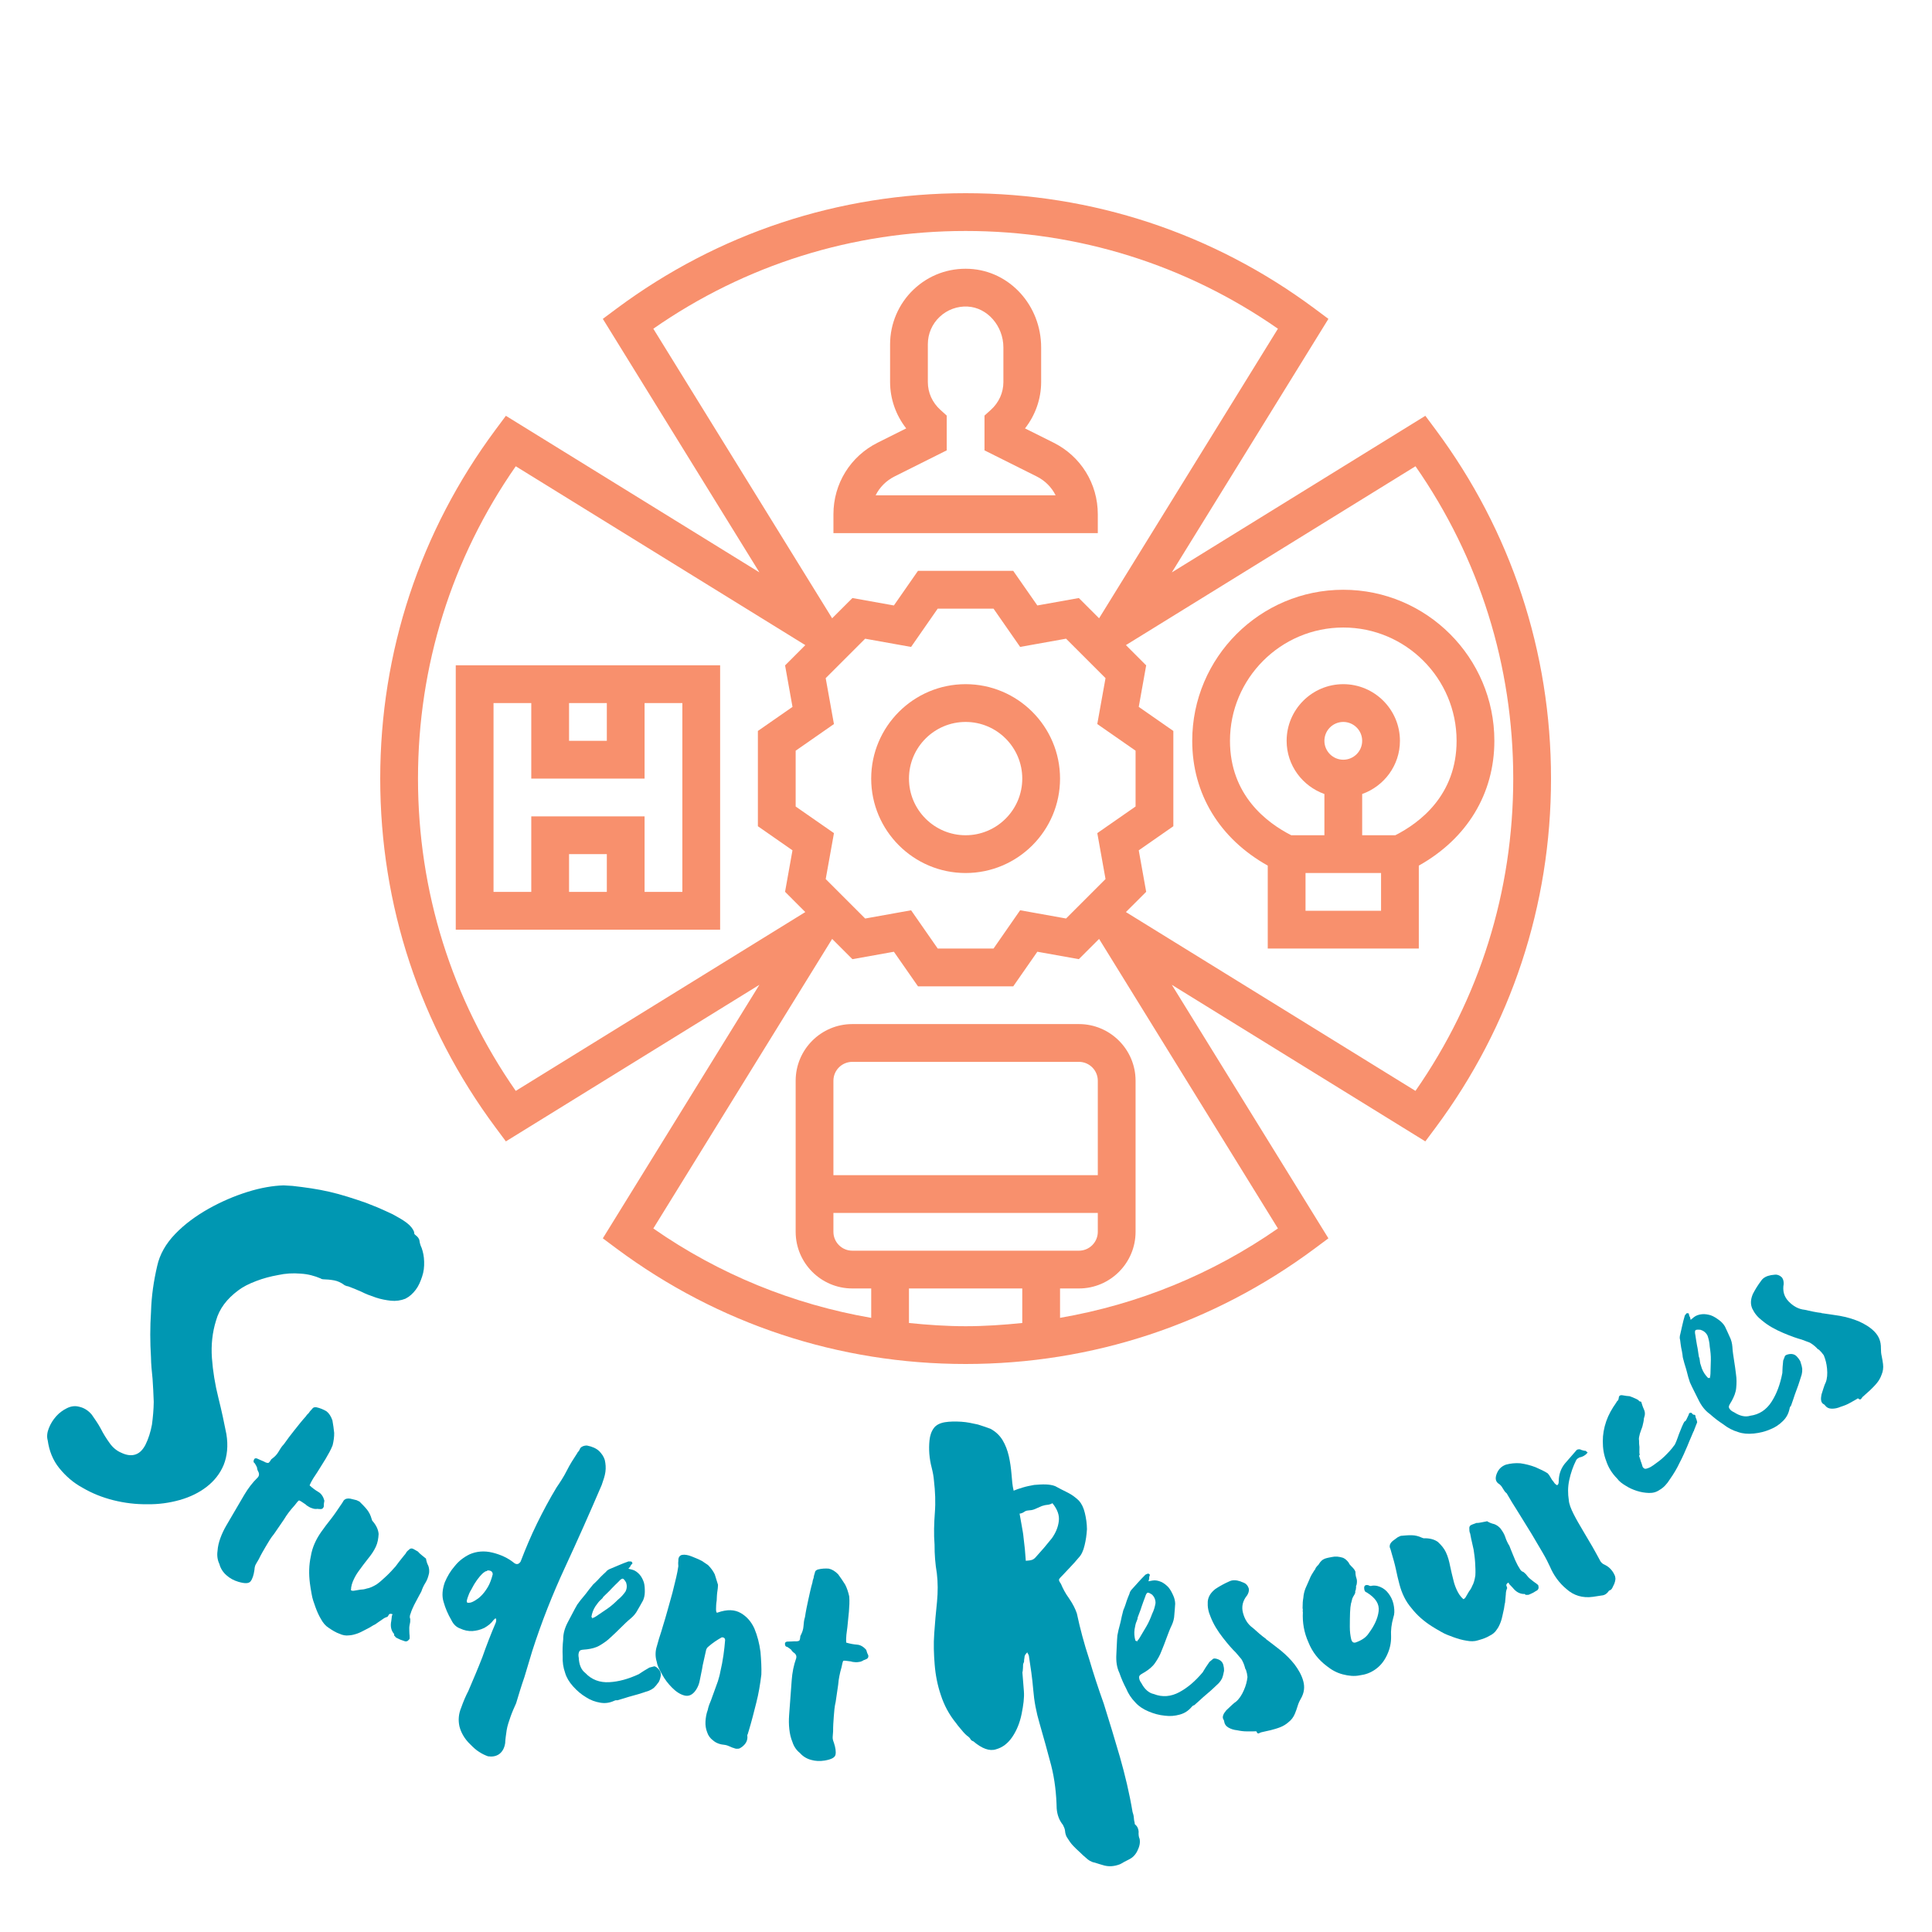 <svg xmlns="http://www.w3.org/2000/svg" xmlns:xlink="http://www.w3.org/1999/xlink" width="250" zoomAndPan="magnify" viewBox="0 0 375 375" height="250" preserveAspectRatio="xMidYMid meet" version="1.0"><defs><g/><clipPath id="fc5db91fbc"><path d="M 73.801 37.5 L 301.051 37.5 L 301.051 264.75 L 73.801 264.75 Z M 73.801 37.5 " clip-rule="nonzero"/></clipPath></defs><rect x="-37.5" width="450" fill="#ffffff" y="-37.5" height="450" fill-opacity="1"/><rect x="-37.5" width="450" fill="#ffffff" y="-37.5" height="450" fill-opacity="1"/><rect x="-37.5" width="450" fill="#ffffff" y="-37.5" height="450" fill-opacity="1"/><path fill="#f8906d" d="M 213.082 103.477 L 213.082 99.812 C 213.082 93.891 209.797 88.57 204.5 85.922 L 198.953 83.152 C 200.965 80.586 202.086 77.418 202.086 74.152 L 202.086 67.445 C 202.086 59.293 195.992 52.59 188.211 52.184 C 184.113 51.977 180.281 53.395 177.336 56.188 C 174.426 58.941 172.766 62.82 172.766 66.824 L 172.766 74.152 C 172.766 77.418 173.887 80.586 175.895 83.152 L 170.352 85.922 C 165.055 88.57 161.77 93.891 161.77 99.809 L 161.77 103.477 Z M 173.629 92.48 L 183.758 87.414 L 183.758 80.664 L 182.547 79.57 C 180.965 78.145 180.094 76.223 180.094 74.152 L 180.094 66.824 C 180.094 64.793 180.906 62.902 182.383 61.504 C 183.852 60.109 185.848 59.391 187.82 59.504 C 191.645 59.703 194.758 63.266 194.758 67.445 L 194.758 74.152 C 194.758 76.219 193.887 78.145 192.305 79.57 L 191.09 80.664 L 191.09 87.414 L 201.223 92.48 C 202.852 93.293 204.121 94.586 204.898 96.145 L 169.957 96.145 C 170.73 94.586 172.004 93.293 173.629 92.48 " fill-opacity="1" fill-rule="nonzero"/><g clip-path="url(#fc5db91fbc)"><path fill="#f8906d" d="M 278.668 83.406 L 276.66 80.707 L 227.453 111.102 L 257.844 61.895 L 255.145 59.883 C 235.445 45.242 212.027 37.5 187.426 37.5 C 162.824 37.5 139.406 45.242 119.703 59.883 L 117.008 61.891 L 147.402 111.098 L 98.191 80.707 L 96.184 83.406 C 81.543 103.105 73.801 126.523 73.801 151.125 C 73.801 175.727 81.543 199.145 96.184 218.844 L 98.191 221.543 L 147.398 191.148 L 117.008 240.359 L 119.703 242.367 C 139.406 257.008 162.824 264.75 187.426 264.75 C 212.027 264.75 235.445 257.008 255.145 242.367 L 257.844 240.359 L 227.449 191.152 L 276.656 221.543 L 278.668 218.844 C 293.309 199.145 301.051 175.727 301.051 151.125 C 301.051 126.523 293.309 103.105 278.668 83.406 Z M 126.809 63.805 C 144.652 51.379 165.535 44.832 187.426 44.832 C 209.312 44.832 230.199 51.379 248.043 63.805 L 213.332 120.008 L 209.398 116.078 L 201.348 117.52 L 196.668 110.805 L 178.176 110.805 L 173.504 117.52 L 165.453 116.078 L 161.52 120.008 Z M 214.582 170.621 L 206.922 178.281 L 198.008 176.68 L 192.844 184.113 L 182.012 184.113 L 176.844 176.684 L 167.93 178.285 L 160.27 170.625 L 161.871 161.711 L 154.438 156.543 L 154.438 145.711 L 161.867 140.539 L 160.266 131.629 L 167.926 123.973 L 176.84 125.57 L 182.008 118.137 L 192.84 118.137 L 198.008 125.566 L 206.922 123.969 L 214.582 131.625 L 212.98 140.535 L 220.414 145.707 L 220.414 156.539 L 212.984 161.707 Z M 100.109 211.742 C 87.68 193.898 81.133 173.016 81.133 151.125 C 81.133 129.234 87.68 108.352 100.109 90.504 L 156.312 125.219 L 152.383 129.156 L 153.824 137.207 L 147.105 141.879 L 147.105 160.371 L 153.82 165.047 L 152.379 173.098 L 156.309 177.031 Z M 176.43 256.793 L 176.43 250.09 L 198.422 250.09 L 198.422 256.793 C 194.785 257.164 191.129 257.418 187.426 257.418 C 183.723 257.418 180.066 257.164 176.43 256.793 Z M 213.082 228.098 L 161.766 228.098 L 161.766 209.77 C 161.766 207.746 163.41 206.105 165.434 206.105 L 209.418 206.105 C 211.441 206.105 213.082 207.746 213.082 209.77 Z M 161.766 235.426 L 213.082 235.426 L 213.082 239.094 C 213.082 241.117 211.441 242.758 209.418 242.758 L 165.434 242.758 C 163.41 242.758 161.766 241.117 161.766 239.094 Z M 248.043 238.441 C 235.262 247.344 220.902 253.172 205.754 255.793 L 205.754 250.09 L 209.418 250.09 C 215.48 250.09 220.414 245.156 220.414 239.094 L 220.414 209.77 C 220.414 203.707 215.48 198.773 209.418 198.773 L 165.434 198.773 C 159.371 198.773 154.438 203.707 154.438 209.77 L 154.438 239.094 C 154.438 245.156 159.371 250.09 165.434 250.09 L 169.102 250.09 L 169.102 255.797 C 153.945 253.172 139.59 247.344 126.809 238.445 L 161.52 182.242 L 165.453 186.176 L 173.504 184.734 L 178.18 191.445 L 196.672 191.445 L 201.348 184.73 L 209.398 186.172 L 213.332 182.242 Z M 274.742 211.742 L 218.539 177.031 L 222.473 173.098 L 221.031 165.047 L 227.746 160.371 L 227.746 141.879 L 221.031 137.203 L 222.473 129.152 L 218.539 125.215 L 274.746 90.5 C 287.172 108.352 293.719 129.234 293.719 151.125 C 293.719 173.016 287.172 193.898 274.742 211.742 " fill-opacity="1" fill-rule="nonzero"/></g><path fill="#f8906d" d="M 187.426 132.797 C 177.32 132.797 169.098 141.02 169.098 151.125 C 169.098 161.23 177.32 169.453 187.426 169.453 C 197.531 169.453 205.754 161.23 205.754 151.125 C 205.754 141.02 197.531 132.797 187.426 132.797 Z M 187.426 162.121 C 181.363 162.121 176.43 157.188 176.43 151.125 C 176.43 145.062 181.363 140.129 187.426 140.129 C 193.488 140.129 198.422 145.062 198.422 151.125 C 198.422 157.188 193.488 162.121 187.426 162.121 " fill-opacity="1" fill-rule="nonzero"/><path fill="#f8906d" d="M 260.73 114.473 C 244.566 114.473 231.41 127.629 231.41 143.793 C 231.41 154.066 236.715 162.781 246.07 168.016 L 246.07 184.113 L 275.391 184.113 L 275.391 168.016 C 284.746 162.777 290.055 154.066 290.055 143.793 C 290.055 127.625 276.898 114.473 260.73 114.473 Z M 253.402 176.781 L 253.402 169.453 L 268.062 169.453 L 268.062 176.781 Z M 257.066 143.793 C 257.066 141.773 258.711 140.129 260.73 140.129 C 262.754 140.129 264.398 141.773 264.398 143.793 C 264.398 145.816 262.754 147.461 260.73 147.461 C 258.711 147.461 257.066 145.816 257.066 143.793 Z M 270.828 162.121 L 264.398 162.121 L 264.398 154.117 C 268.652 152.598 271.727 148.566 271.727 143.793 C 271.727 137.73 266.793 132.797 260.73 132.797 C 254.668 132.797 249.734 137.73 249.734 143.793 C 249.734 148.566 252.812 152.598 257.066 154.117 L 257.066 162.121 L 250.633 162.121 C 245.898 159.711 238.738 154.352 238.738 143.793 C 238.738 131.668 248.605 121.801 260.73 121.801 C 272.859 121.801 282.723 131.668 282.723 143.793 C 282.723 154.352 275.566 159.711 270.828 162.121 " fill-opacity="1" fill-rule="nonzero"/><path fill="#f8906d" d="M 88.461 180.449 L 139.777 180.449 L 139.777 129.133 L 88.461 129.133 Z M 117.785 173.117 L 110.453 173.117 L 110.453 165.785 L 117.785 165.785 Z M 110.453 136.465 L 117.785 136.465 L 117.785 143.793 L 110.453 143.793 Z M 95.793 136.465 L 103.121 136.465 L 103.121 151.125 L 125.113 151.125 L 125.113 136.465 L 132.445 136.465 L 132.445 173.117 L 125.113 173.117 L 125.113 158.457 L 103.121 158.457 L 103.121 173.117 L 95.793 173.117 L 95.793 136.465 " fill-opacity="1" fill-rule="nonzero"/><g fill="#0097b2" fill-opacity="1"><g transform="translate(9.825, 271.448)"><g><path d="M 18.402 8.996 C 17.91 9.918 17.32 10.57 16.508 10.852 C 15.695 11.137 14.773 11.039 13.68 10.512 C 12.773 10.129 11.996 9.441 11.426 8.613 C 10.793 7.738 10.207 6.797 9.73 5.844 C 9.191 4.84 8.559 3.965 7.988 3.137 C 7.309 2.324 6.496 1.812 5.559 1.605 C 4.734 1.379 3.953 1.488 3.16 1.883 C 2.363 2.281 1.695 2.77 1.105 3.422 C 0.465 4.137 0.004 4.883 -0.332 5.723 C -0.668 6.562 -0.781 7.375 -0.562 8.137 C -0.281 10.141 0.43 11.973 1.668 13.504 C 2.902 15.031 4.395 16.355 6.234 17.344 C 8.031 18.398 10.016 19.199 12.191 19.746 C 14.367 20.289 16.562 20.551 18.773 20.523 C 20.934 20.562 23.051 20.266 25.07 19.699 C 27.09 19.129 28.84 18.262 30.273 17.152 C 31.711 16.043 32.875 14.629 33.594 12.883 C 34.266 11.199 34.492 9.18 34.117 6.906 C 33.707 4.809 33.207 2.438 32.562 -0.141 C 31.914 -2.719 31.492 -5.324 31.309 -7.855 C 31.125 -10.383 31.398 -12.863 32.105 -15.117 C 32.746 -17.422 34.184 -19.324 36.445 -21.004 C 37.367 -21.703 38.484 -22.258 39.883 -22.793 C 41.285 -23.332 42.652 -23.691 44.148 -23.961 C 45.578 -24.273 47.043 -24.367 48.535 -24.234 C 49.965 -24.152 51.207 -23.812 52.414 -23.301 C 52.477 -23.254 52.602 -23.16 52.891 -23.141 C 53.574 -23.125 54.32 -23.059 55.02 -22.93 C 55.719 -22.801 56.387 -22.496 57.02 -22.02 C 57.082 -21.973 57.148 -21.922 57.32 -21.891 C 57.449 -21.797 57.559 -21.812 57.734 -21.777 C 58.512 -21.492 59.355 -21.156 60.324 -20.723 C 61.18 -20.277 62.199 -19.906 63.152 -19.586 C 64.105 -19.266 65.152 -19.074 66.074 -18.977 C 66.996 -18.879 68 -19.02 68.859 -19.367 C 69.652 -19.762 70.309 -20.363 70.883 -21.125 C 71.457 -21.887 71.793 -22.73 72.113 -23.684 C 72.434 -24.637 72.531 -25.559 72.5 -26.574 C 72.473 -27.594 72.297 -28.418 72.016 -29.23 C 71.777 -29.707 71.652 -30.203 71.59 -30.648 C 71.527 -31.094 71.195 -31.441 70.75 -31.777 C 70.621 -31.875 70.543 -32.031 70.559 -32.32 C 70.371 -32.859 69.879 -33.527 69.117 -34.102 C 68.293 -34.727 67.371 -35.219 66.387 -35.762 C 65.355 -36.242 64.324 -36.723 63.418 -37.105 C 62.402 -37.477 61.672 -37.828 61.195 -37.988 C 58.746 -38.836 56.43 -39.59 54.141 -40.117 C 51.852 -40.648 49.422 -40.988 46.941 -41.266 L 45.223 -41.367 C 43.188 -41.309 40.805 -40.914 38.195 -40.094 C 35.586 -39.273 33.07 -38.184 30.648 -36.824 C 28.23 -35.461 26.016 -33.848 24.184 -31.941 C 22.348 -30.039 21.168 -27.945 20.684 -25.719 C 20.012 -22.844 19.574 -19.887 19.488 -16.867 C 19.289 -13.832 19.297 -10.938 19.48 -8.012 C 19.492 -6.707 19.633 -5.309 19.789 -3.797 C 19.879 -2.336 19.973 -0.871 20.016 0.656 C 19.996 2.133 19.863 3.629 19.668 5.074 C 19.41 6.473 18.98 7.84 18.402 8.996 Z M 18.402 8.996 "/></g></g></g><g fill="#0097b2" fill-opacity="1"><g transform="translate(42.098, 294.819)"><g><path d="M 17.996 -6.504 C 18.168 -6.957 18.449 -7.438 18.688 -7.848 C 18.93 -8.262 19.281 -8.699 19.52 -9.113 C 20.004 -9.934 20.594 -10.785 21.117 -11.68 C 21.598 -12.5 22.121 -13.395 22.465 -14.297 C 22.66 -15.105 22.789 -15.949 22.766 -16.699 C 22.676 -17.488 22.586 -18.281 22.426 -19.109 C 22.16 -19.91 21.77 -20.508 21.262 -20.898 C 20.715 -21.219 20.055 -21.512 19.316 -21.668 C 18.895 -21.73 18.637 -21.605 18.477 -21.332 C 18.246 -21.098 18.02 -20.863 17.859 -20.586 C 17.629 -20.352 17.438 -20.188 17.277 -19.914 C 16.512 -19.074 15.77 -18.125 15.07 -17.246 C 14.371 -16.363 13.633 -15.414 13 -14.496 C 12.543 -14.027 12.262 -13.547 11.941 -13 C 11.617 -12.449 11.199 -12.051 10.715 -11.691 C 10.566 -11.594 10.523 -11.523 10.523 -11.523 C 10.523 -11.523 10.484 -11.457 10.445 -11.387 C 10.242 -11.043 10.055 -10.879 9.945 -10.852 C 9.77 -10.863 9.523 -10.914 9.246 -11.074 C 8.973 -11.234 8.727 -11.285 8.59 -11.367 C 8.383 -11.488 8.137 -11.539 7.934 -11.66 C 7.656 -11.82 7.371 -11.805 7.25 -11.598 C 7.051 -11.254 7.066 -10.969 7.34 -10.809 C 7.535 -10.512 7.66 -10.254 7.785 -9.996 C 7.805 -9.711 7.891 -9.383 8.082 -9.086 C 8.238 -8.719 8.215 -8.363 7.945 -8.062 C 6.879 -7.027 6.02 -5.871 5.293 -4.637 L 3.125 -0.934 L 1.84 1.262 C 1.359 2.086 0.984 2.879 0.68 3.715 C 0.375 4.551 0.18 5.355 0.121 6.242 C -0.004 7.09 0.113 7.988 0.488 8.762 C 0.715 9.633 1.203 10.375 1.875 10.953 C 2.48 11.492 3.238 11.938 4.18 12.211 C 5.438 12.578 6.188 12.559 6.539 12.117 C 6.887 11.68 7.152 10.91 7.289 9.887 C 7.324 9.355 7.418 9.043 7.578 8.766 C 7.699 8.562 7.898 8.219 8.141 7.805 C 8.555 6.941 9.035 6.121 9.52 5.297 C 10 4.473 10.484 3.652 11.102 2.906 C 11.734 1.988 12.363 1.066 12.996 0.148 C 13.559 -0.812 14.297 -1.762 15.066 -2.602 C 15.496 -3.18 15.766 -3.48 15.914 -3.578 C 16.023 -3.609 16.434 -3.367 17.215 -2.816 C 17.383 -2.625 17.656 -2.465 17.93 -2.305 C 18.207 -2.145 18.52 -2.055 18.836 -1.961 C 19.012 -1.949 19.258 -1.898 19.477 -1.953 C 19.652 -1.941 19.898 -1.891 20.184 -1.906 C 20.473 -1.922 20.66 -2.09 20.75 -2.402 C 20.734 -2.691 20.758 -3.043 20.863 -3.535 C 20.664 -4.297 20.273 -4.895 19.727 -5.215 C 19.109 -5.578 18.531 -6.008 17.996 -6.504 Z M 17.996 -6.504 "/></g></g></g><g fill="#0097b2" fill-opacity="1"><g transform="translate(58.694, 304.607)"><g><path d="M 20.812 12.91 C 20.77 12.625 20.762 12.27 20.754 11.914 C 20.742 11.559 20.734 11.207 20.797 10.883 L 20.922 10.238 C 20.918 10.062 20.949 9.812 20.941 9.637 C 20.793 9.391 20.82 8.961 21.023 8.531 C 21.152 8.066 21.387 7.562 21.656 6.984 C 21.926 6.41 22.234 5.938 22.473 5.434 C 22.676 5.004 22.949 4.605 23.082 4.316 C 23.281 3.707 23.551 3.133 23.895 2.59 C 24.234 2.047 24.434 1.438 24.59 0.723 C 24.648 0.223 24.602 -0.238 24.449 -0.66 C 24.223 -1.117 24.07 -1.539 23.984 -2.105 L 23.914 -2.141 C 23.66 -2.348 23.406 -2.555 23.152 -2.762 C 22.898 -2.969 22.645 -3.176 22.422 -3.453 C 22.133 -3.59 21.879 -3.797 21.449 -3.996 C 21.16 -4.133 20.844 -4.02 20.637 -3.766 C 20.355 -3.543 20.184 -3.359 20.051 -3.074 C 19.844 -2.82 19.637 -2.566 19.43 -2.309 C 19.016 -1.801 18.566 -1.223 18.086 -0.57 C 17.535 0.051 16.98 0.668 16.355 1.254 C 15.73 1.84 15.105 2.422 14.441 2.902 C 13.707 3.348 13.039 3.648 12.473 3.734 C 12.047 3.887 11.586 3.934 11.23 3.945 C 10.844 4.027 10.383 4.074 9.992 4.152 C 9.711 4.195 9.566 4.129 9.422 4.062 C 9.438 3.281 9.668 2.598 9.973 1.949 C 10.273 1.301 10.652 0.688 11.098 0.105 C 11.578 -0.547 12.094 -1.27 12.715 -2.031 C 13.336 -2.793 13.852 -3.52 14.254 -4.383 C 14.625 -5.176 14.746 -5.996 14.797 -6.852 C 14.738 -7.668 14.363 -8.547 13.555 -9.449 L 13.441 -9.77 C 13.246 -10.473 12.98 -11.035 12.543 -11.594 C 12.102 -12.152 11.555 -12.672 11.078 -13.156 C 10.863 -13.258 10.648 -13.359 10.504 -13.426 L 9.32 -13.715 C 8.75 -13.809 8.363 -13.727 8.016 -13.363 C 7.879 -13.074 7.641 -12.75 7.367 -12.352 C 6.781 -11.48 6.199 -10.613 5.547 -9.777 C 4.891 -8.945 4.238 -8.109 3.688 -7.312 C 2.66 -5.863 1.918 -4.281 1.641 -2.566 C 1.258 -0.816 1.234 0.93 1.457 2.699 C 1.543 3.27 1.633 4.012 1.793 4.789 C 1.922 5.641 2.227 6.488 2.535 7.332 C 2.84 8.176 3.18 8.953 3.625 9.688 C 4 10.387 4.512 10.98 5.055 11.32 C 5.852 11.871 6.539 12.281 7.219 12.512 C 7.793 12.781 8.438 12.906 9.004 12.82 C 9.539 12.809 10.137 12.648 10.773 12.422 C 11.406 12.191 12.141 11.746 13.055 11.293 C 13.301 11.145 13.547 10.996 13.789 10.848 C 14.004 10.773 14.246 10.625 14.527 10.402 C 14.805 10.184 15.156 9.996 15.434 9.777 C 15.715 9.555 15.957 9.406 16.383 9.254 C 16.453 9.289 16.594 9.176 16.727 8.891 C 16.863 8.602 17.145 8.559 17.508 8.727 C 17.438 8.871 17.406 8.941 17.371 9.016 C 17.336 9.086 17.375 9.191 17.344 9.266 L 17.254 10.016 C 17.031 11.051 17.234 11.934 17.816 12.559 C 17.785 12.633 17.82 12.738 17.82 12.738 C 17.789 12.809 17.828 12.914 17.969 12.984 C 18.047 13.195 18.262 13.297 18.406 13.363 C 18.621 13.465 18.84 13.566 19.055 13.668 C 19.27 13.766 19.52 13.797 19.809 13.93 C 19.953 14 20.203 14.027 20.449 13.879 C 20.621 13.699 20.762 13.586 20.793 13.516 C 20.828 13.441 20.824 13.266 20.812 12.91 Z M 20.812 12.91 "/></g></g></g><g fill="#0097b2" fill-opacity="1"><g transform="translate(83.707, 316.065)"><g><path d="M 12.473 -1.945 L 12.598 -1.82 C 12.621 -1.645 12.617 -1.391 12.512 -1.09 C 11.574 1.105 10.711 3.332 9.922 5.582 C 9.059 7.805 8.145 9.93 7.207 12.129 C 6.688 13.125 6.219 14.223 5.797 15.426 C 5.305 16.598 5.207 17.828 5.469 19.016 C 5.609 19.57 5.828 20.152 6.195 20.785 C 6.562 21.418 7.031 22.004 7.602 22.543 C 8.098 23.051 8.664 23.59 9.289 23.977 C 9.836 24.336 10.41 24.621 11.012 24.832 C 11.812 24.945 12.52 24.855 13.18 24.41 C 13.863 23.895 14.203 23.172 14.344 22.293 C 14.379 21.465 14.52 20.586 14.633 19.781 C 14.77 18.906 15.086 18.004 15.402 17.105 C 15.719 16.203 16.082 15.406 16.473 14.531 C 16.977 12.855 17.504 11.102 18.082 9.453 C 18.586 7.773 19.09 6.098 19.594 4.422 C 21.387 -1.184 23.559 -6.656 25.977 -11.871 C 28.395 -17.09 30.762 -22.41 33.082 -27.828 C 33.398 -28.73 33.688 -29.555 33.801 -30.355 C 33.914 -31.16 33.848 -31.941 33.684 -32.672 C 33.492 -33.328 33.098 -33.887 32.605 -34.398 C 32.035 -34.934 31.234 -35.297 30.207 -35.492 C 29.703 -35.5 29.223 -35.328 28.941 -35.008 C 28.863 -34.781 28.711 -34.582 28.656 -34.434 C 28.531 -34.309 28.402 -34.184 28.352 -34.035 C 27.629 -32.941 26.883 -31.77 26.312 -30.621 C 25.742 -29.473 25.02 -28.379 24.324 -27.359 C 22.934 -25.066 21.691 -22.723 20.523 -20.352 C 19.328 -17.906 18.312 -15.484 17.344 -12.961 C 16.984 -12.41 16.527 -12.316 16.008 -12.754 C 14.891 -13.652 13.516 -14.301 11.891 -14.703 C 10.262 -15.105 8.777 -14.949 7.484 -14.391 C 6.27 -13.809 5.328 -13.043 4.586 -12.125 C 3.738 -11.156 3.121 -10.109 2.625 -8.934 C 2.152 -7.586 2.031 -6.281 2.391 -5.141 C 2.727 -3.93 3.234 -2.742 3.922 -1.574 C 4.312 -0.766 4.879 -0.227 5.633 0.035 C 6.355 0.375 7.133 0.562 7.988 0.523 C 8.766 0.461 9.5 0.297 10.309 -0.094 C 11.043 -0.512 11.629 -0.98 12.117 -1.652 C 12.117 -1.652 12.219 -1.699 12.246 -1.773 C 12.246 -1.773 12.273 -1.848 12.473 -1.945 Z M 7.215 -4.969 C 6.863 -4.922 6.793 -5.199 7.055 -5.953 C 7.238 -6.477 7.422 -7 7.781 -7.551 C 8.043 -8.047 8.301 -8.547 8.637 -9.02 C 8.84 -9.367 9.121 -9.691 9.43 -10.09 C 9.711 -10.41 9.992 -10.734 10.426 -11.004 C 10.426 -11.004 10.527 -11.051 10.629 -11.102 C 10.703 -11.074 10.805 -11.125 10.934 -11.246 C 11.609 -11.262 11.934 -10.98 11.926 -10.477 C 11.684 -9.551 11.395 -8.727 10.984 -8.027 C 10.57 -7.332 10.082 -6.66 9.473 -6.117 C 9.215 -5.867 8.887 -5.648 8.453 -5.375 C 7.922 -5.059 7.543 -4.938 7.215 -4.969 Z M 7.215 -4.969 "/></g></g></g><g fill="#0097b2" fill-opacity="1"><g transform="translate(106.325, 323.761)"><g><path d="M 7.477 5.703 C 8.32 6.25 9.227 6.566 10.168 6.727 C 11.113 6.891 11.961 6.781 12.891 6.363 C 13.082 6.25 13.336 6.23 13.488 6.27 L 14.82 5.875 C 15.363 5.688 15.98 5.52 16.598 5.348 C 17.219 5.18 17.836 5.012 18.375 4.824 C 18.918 4.633 19.363 4.5 19.633 4.406 C 20 4.258 20.289 4.086 20.602 3.836 C 20.816 3.645 21.164 3.242 21.555 2.688 C 21.594 2.531 21.711 2.398 21.77 2.168 L 21.891 1.707 C 22.07 1.012 21.801 0.453 21.266 -0.016 C 21 -0.25 20.711 -0.406 20.516 -0.289 C 20.246 -0.195 19.996 -0.18 19.723 -0.086 C 19.336 0.145 19.047 0.316 18.66 0.543 C 18.273 0.773 17.961 1.02 17.672 1.191 C 15.621 2.141 13.766 2.648 11.934 2.75 C 10.102 2.852 8.523 2.281 7.301 0.98 C 6.477 0.355 6.078 -0.648 6.012 -1.98 C 5.938 -2.328 5.938 -2.656 6 -2.887 C 6.039 -3.039 6.078 -3.195 6.195 -3.328 C 6.312 -3.461 6.484 -3.5 6.66 -3.535 C 6.832 -3.574 7.16 -3.57 7.586 -3.625 C 8.434 -3.734 9.305 -3.922 10.078 -4.379 C 10.852 -4.836 11.551 -5.312 12.211 -5.961 C 12.852 -6.535 13.512 -7.188 14.172 -7.836 C 14.832 -8.488 15.492 -9.141 16.113 -9.637 C 16.637 -10.074 17.105 -10.613 17.438 -11.266 C 17.75 -11.84 18.16 -12.473 18.492 -13.125 C 18.688 -13.57 18.828 -14.109 18.832 -14.762 C 18.836 -15.418 18.82 -15.996 18.652 -16.617 C 18.465 -17.156 18.199 -17.719 17.816 -18.145 C 17.434 -18.57 16.953 -18.941 16.414 -19.082 L 15.645 -19.277 C 15.762 -19.414 15.879 -19.547 15.996 -19.68 C 16.035 -19.836 16.172 -20.047 16.387 -20.238 C 16.48 -20.293 16.426 -20.391 16.312 -20.586 C 16.176 -20.703 16.098 -20.723 16.004 -20.664 C 15.773 -20.723 15.598 -20.688 15.5 -20.629 C 14.418 -20.254 13.395 -19.777 12.289 -19.324 C 11.75 -19.133 11.438 -18.887 11.301 -18.676 C 10.875 -18.293 10.547 -17.969 10.215 -17.641 C 9.867 -17.238 9.535 -16.914 9.203 -16.59 C 8.895 -16.34 8.66 -16.074 8.406 -15.727 C 7.941 -15.191 7.531 -14.559 7.066 -14.023 C 6.598 -13.484 6.113 -12.871 5.723 -12.316 C 5.137 -11.316 4.605 -10.223 3.98 -9.07 C 3.355 -7.918 2.98 -6.785 2.992 -5.551 C 2.867 -4.434 2.84 -3.371 2.891 -2.293 C 2.844 -1.156 2.988 -0.133 3.367 0.949 C 3.629 1.84 4.145 2.711 4.91 3.566 C 5.676 4.418 6.48 5.117 7.477 5.703 Z M 9.246 -11.98 L 9.754 -12.672 C 9.891 -12.883 10.105 -13.074 10.316 -13.266 C 10.434 -13.398 10.531 -13.457 10.648 -13.59 C 10.688 -13.746 10.785 -13.801 10.902 -13.934 C 11.348 -14.395 11.871 -14.836 12.34 -15.371 C 12.785 -15.828 13.23 -16.289 13.777 -16.805 C 14.125 -17.207 14.418 -17.379 14.57 -17.34 C 14.723 -17.301 14.914 -17.086 15.199 -16.602 C 15.391 -16.062 15.387 -15.406 15.07 -14.828 C 14.684 -14.273 14.215 -13.738 13.594 -13.242 C 12.934 -12.59 12.293 -12.016 11.598 -11.539 C 10.801 -11.004 10.105 -10.527 9.406 -10.051 C 9.215 -9.938 9.117 -9.879 9.02 -9.824 C 8.844 -9.785 8.75 -9.73 8.633 -9.594 C 8.672 -9.75 8.613 -9.848 8.461 -9.887 C 8.582 -10.676 8.84 -11.348 9.246 -11.98 Z M 9.246 -11.98 "/></g></g></g><g fill="#0097b2" fill-opacity="1"><g transform="translate(124.955, 328.602)"><g><path d="M 14.852 -4.082 C 14.762 -3.531 14.578 -2.918 14.398 -2.305 C 14.125 -1.625 13.93 -0.93 13.656 -0.25 C 13.383 0.43 13.188 1.121 12.93 1.723 C 12.668 2.324 12.5 2.863 12.434 3.254 C 12.148 4.012 12.031 4.719 11.98 5.516 C 11.93 6.312 12.062 6.98 12.285 7.582 C 12.496 8.258 12.891 8.809 13.465 9.223 C 14.031 9.719 14.789 10.008 15.82 10.094 C 16.133 10.148 16.434 10.277 16.734 10.406 C 17.035 10.535 17.258 10.652 17.496 10.691 C 17.719 10.809 17.953 10.848 18.277 10.82 C 18.516 10.859 18.789 10.664 19.152 10.402 C 19.805 9.863 20.145 9.277 20.117 8.465 C 20.062 8.297 20.09 8.141 20.207 7.918 C 20.246 7.68 20.363 7.461 20.391 7.301 C 20.922 5.535 21.375 3.758 21.84 1.902 C 22.297 0.125 22.594 -1.68 22.824 -3.574 C 22.871 -4.855 22.793 -6.32 22.656 -7.953 C 22.445 -9.602 22.051 -11.113 21.473 -12.5 C 20.883 -13.805 20.004 -14.836 18.824 -15.512 C 17.648 -16.188 16.211 -16.266 14.328 -15.605 C 14.148 -15.477 14.027 -15.738 14.027 -16.223 C 14.027 -16.703 14.051 -17.344 14.156 -17.973 C 14.18 -18.613 14.203 -19.254 14.309 -19.879 C 14.41 -20.508 14.383 -20.836 14.41 -20.992 C 14.199 -21.672 13.988 -22.352 13.777 -23.027 C 13.477 -23.645 13.082 -24.191 12.535 -24.766 C 12.324 -24.961 11.879 -25.195 11.305 -25.613 C 10.637 -25.965 9.957 -26.234 9.277 -26.508 C 8.598 -26.781 7.969 -26.887 7.473 -26.805 C 6.977 -26.727 6.664 -26.293 6.715 -25.641 C 6.664 -25.328 6.68 -24.922 6.707 -24.598 C 6.652 -24.281 6.59 -23.891 6.539 -23.574 C 6.434 -22.949 6.227 -22.176 5.969 -21.094 C 5.707 -20.008 5.449 -18.922 5.098 -17.77 C 4.734 -16.543 4.477 -15.457 4.141 -14.383 C 3.801 -13.312 3.594 -12.539 3.426 -12.004 C 3.102 -11.012 2.777 -10.016 2.543 -9.086 C 2.219 -8.094 2.207 -7.047 2.523 -6.031 C 2.59 -5.453 2.945 -4.672 3.508 -3.691 C 4.059 -2.637 4.727 -1.801 5.488 -1.031 C 6.246 -0.262 7.043 0.273 7.895 0.492 C 8.746 0.715 9.527 0.359 10.18 -0.66 C 10.504 -1.172 10.766 -1.773 10.895 -2.559 C 11.012 -3.266 11.203 -3.957 11.32 -4.664 L 11.438 -5.367 C 11.5 -5.762 11.656 -6.219 11.734 -6.688 C 11.812 -7.16 11.969 -7.617 12.047 -8.09 C 12.109 -8.48 12.238 -8.781 12.605 -9.043 C 13.363 -9.723 14.262 -10.301 15.148 -10.801 C 15.555 -10.812 15.766 -10.617 15.793 -10.293 C 15.641 -8.383 15.383 -6.332 14.852 -4.082 Z M 14.852 -4.082 "/></g></g></g><g fill="#0097b2" fill-opacity="1"><g transform="translate(150.96, 332.594)"><g><path d="M 13.293 -13.766 C 13.246 -14.246 13.289 -14.801 13.324 -15.277 C 13.359 -15.754 13.48 -16.301 13.516 -16.777 C 13.586 -17.73 13.738 -18.754 13.816 -19.785 C 13.887 -20.734 13.961 -21.766 13.875 -22.73 C 13.695 -23.539 13.438 -24.355 13.086 -25.02 C 12.656 -25.688 12.23 -26.359 11.719 -27.031 C 11.129 -27.633 10.516 -28 9.887 -28.125 C 9.254 -28.172 8.535 -28.145 7.805 -27.961 C 7.395 -27.832 7.219 -27.605 7.195 -27.285 C 7.094 -26.977 6.992 -26.664 6.969 -26.348 C 6.863 -26.035 6.77 -25.805 6.746 -25.488 C 6.426 -24.395 6.18 -23.219 5.938 -22.121 C 5.695 -21.02 5.449 -19.844 5.289 -18.738 C 5.086 -18.117 5.043 -17.562 4.996 -16.93 C 4.949 -16.293 4.75 -15.75 4.473 -15.215 C 4.379 -15.059 4.375 -14.98 4.375 -14.98 C 4.375 -14.98 4.367 -14.902 4.363 -14.824 C 4.332 -14.426 4.238 -14.195 4.152 -14.121 C 3.988 -14.055 3.742 -13.992 3.426 -14.016 C 3.109 -14.039 2.867 -13.977 2.707 -13.988 C 2.469 -14.008 2.227 -13.945 1.988 -13.961 C 1.672 -13.984 1.422 -13.844 1.402 -13.605 C 1.375 -13.211 1.516 -12.961 1.832 -12.938 C 2.137 -12.754 2.363 -12.578 2.59 -12.402 C 2.73 -12.152 2.949 -11.898 3.258 -11.715 C 3.555 -11.453 3.691 -11.125 3.582 -10.734 C 3.082 -9.336 2.816 -7.922 2.711 -6.496 L 2.395 -2.215 L 2.207 0.324 C 2.137 1.273 2.152 2.152 2.246 3.035 C 2.34 3.918 2.52 4.73 2.859 5.551 C 3.117 6.367 3.617 7.121 4.297 7.652 C 4.883 8.332 5.648 8.785 6.508 9.008 C 7.289 9.227 8.16 9.289 9.129 9.125 C 10.422 8.898 11.086 8.551 11.207 8 C 11.328 7.453 11.227 6.648 10.898 5.668 C 10.699 5.176 10.641 4.852 10.664 4.535 C 10.684 4.297 10.711 3.898 10.746 3.426 C 10.738 2.465 10.809 1.516 10.879 0.562 C 10.949 -0.387 11.02 -1.34 11.246 -2.277 C 11.41 -3.383 11.57 -4.484 11.73 -5.59 C 11.812 -6.699 12.059 -7.879 12.379 -8.969 C 12.512 -9.676 12.621 -10.066 12.711 -10.219 C 12.797 -10.293 13.273 -10.258 14.219 -10.109 C 14.449 -10.012 14.766 -9.988 15.082 -9.965 C 15.402 -9.941 15.723 -10 16.047 -10.055 C 16.211 -10.121 16.453 -10.184 16.625 -10.332 C 16.789 -10.398 17.031 -10.461 17.281 -10.602 C 17.531 -10.742 17.629 -10.973 17.574 -11.297 C 17.434 -11.547 17.297 -11.875 17.172 -12.363 C 16.66 -12.957 16.047 -13.32 15.414 -13.367 C 14.699 -13.422 13.992 -13.555 13.293 -13.766 Z M 13.293 -13.766 "/></g></g></g><g fill="#0097b2" fill-opacity="1"><g transform="translate(169.953, 333.813)"><g/></g></g><g fill="#0097b2" fill-opacity="1"><g transform="translate(182.318, 334.353)"><g><path d="M 17.094 -13.645 C 17.105 -13.488 17.195 -13.336 17.281 -13.262 C 17.297 -13.105 17.379 -13.031 17.379 -13.031 C 17.715 -10.824 18.051 -8.617 18.23 -6.398 C 18.406 -4.18 18.82 -1.98 19.473 0.199 C 20.25 2.93 21.027 5.656 21.715 8.312 C 22.414 11.051 22.715 13.816 22.785 16.684 C 22.836 17.316 22.957 17.863 23.16 18.406 C 23.363 18.949 23.641 19.406 23.992 19.855 C 24.184 20.238 24.375 20.621 24.406 21.02 C 24.445 21.492 24.566 22.043 24.922 22.492 C 25.199 22.949 25.559 23.477 25.992 23.922 C 26.426 24.367 26.863 24.809 27.289 25.172 C 27.723 25.617 28.066 25.91 28.406 26.199 C 28.93 26.719 29.516 27.07 30.16 27.176 C 30.734 27.371 31.387 27.559 32.039 27.746 C 33.016 27.984 33.969 27.91 35.051 27.504 C 35.281 27.406 35.586 27.223 35.891 27.039 C 36.195 26.855 36.508 26.75 36.812 26.566 C 37.426 26.277 38.023 25.754 38.434 24.922 C 38.848 24.09 39.027 23.359 38.883 22.574 C 38.695 22.191 38.656 21.715 38.691 21.152 C 38.648 20.598 38.449 20.137 37.938 19.699 L 37.91 19.383 C 37.809 19.07 37.773 18.676 37.75 18.359 C 37.727 18.039 37.613 17.652 37.508 17.34 C 36.902 13.719 36.062 10.199 35.062 6.691 C 34.074 3.262 32.996 -0.242 31.926 -3.664 C 30.898 -6.535 29.949 -9.41 29.078 -12.371 C 28.129 -15.246 27.332 -18.211 26.699 -21.191 C 26.383 -22.121 25.91 -23.043 25.188 -24.102 C 24.473 -25.082 24 -26 23.609 -26.926 C 23.34 -27.301 23.242 -27.535 23.227 -27.691 C 23.215 -27.852 23.434 -28.109 23.879 -28.543 C 24.395 -29.062 24.906 -29.66 25.422 -30.18 C 25.938 -30.699 26.449 -31.297 27.031 -31.984 C 27.547 -32.504 27.961 -33.332 28.195 -34.391 C 28.438 -35.363 28.594 -36.414 28.66 -37.535 C 28.652 -38.652 28.492 -39.676 28.25 -40.691 C 28.008 -41.711 27.629 -42.477 27.102 -43.074 C 26.496 -43.664 25.734 -44.242 24.902 -44.652 C 24.074 -45.066 23.242 -45.477 22.492 -45.895 C 21.996 -46.094 21.352 -46.203 20.633 -46.227 C 19.91 -46.246 19.199 -46.191 18.406 -46.129 C 17.621 -45.984 16.914 -45.848 16.211 -45.633 C 15.434 -45.41 14.891 -45.207 14.43 -45.012 C 14.195 -45.949 14.113 -46.98 14.012 -48.25 C 13.914 -49.438 13.742 -50.621 13.496 -51.715 C 13.246 -52.812 12.84 -53.898 12.289 -54.809 C 11.738 -55.723 10.961 -56.457 9.961 -57.016 C 9.301 -57.281 8.484 -57.535 7.5 -57.855 C 6.445 -58.09 5.391 -58.324 4.27 -58.395 C 3.148 -58.465 2.031 -58.457 1.086 -58.301 C 0.141 -58.145 -0.625 -57.766 -1.055 -57.172 C -1.559 -56.496 -1.812 -55.676 -1.902 -54.793 C -1.992 -53.91 -2 -53.031 -1.934 -52.16 C -1.855 -51.207 -1.707 -50.344 -1.48 -49.484 C -1.246 -48.547 -1.102 -47.758 -1.047 -47.047 C -0.789 -44.832 -0.703 -42.766 -0.863 -40.762 C -1.016 -38.676 -1.09 -36.598 -0.922 -34.535 C -0.93 -32.621 -0.785 -30.801 -0.48 -28.988 C -0.258 -27.172 -0.27 -25.336 -0.441 -23.488 C -0.672 -21.398 -0.832 -19.391 -0.984 -17.305 C -1.137 -15.219 -1.059 -13.234 -0.898 -11.254 C -0.734 -9.191 -0.34 -7.23 0.289 -5.367 C 0.922 -3.422 1.867 -1.586 3.281 0.137 C 3.641 0.668 4.074 1.109 4.43 1.559 C 4.785 2.012 5.219 2.453 5.727 2.812 C 5.898 2.957 5.988 3.109 6.082 3.262 C 6.172 3.414 6.344 3.559 6.59 3.621 C 8.301 5.078 9.777 5.598 11.02 5.18 C 12.27 4.84 13.32 4.039 14.176 2.777 C 15.031 1.512 15.633 0.027 15.977 -1.676 C 16.316 -3.375 16.52 -4.828 16.418 -6.098 L 16.141 -9.582 C 16.129 -9.742 16.121 -9.82 16.188 -9.984 C 16.176 -10.145 16.242 -10.309 16.23 -10.465 C 16.219 -10.625 16.277 -10.871 16.258 -11.105 C 16.246 -11.266 16.305 -11.508 16.445 -11.762 C 16.426 -11.996 16.48 -12.32 16.535 -12.645 C 16.508 -12.961 16.723 -13.297 17.094 -13.645 Z M 16.789 -31.406 L 16.605 -33.703 C 16.551 -34.414 16.414 -35.121 16.352 -35.914 C 16.293 -36.629 16.156 -37.336 16.016 -38.121 C 15.879 -38.828 15.738 -39.613 15.582 -40.559 C 15.898 -40.586 16.129 -40.684 16.434 -40.867 C 16.66 -41.043 16.891 -41.141 17.207 -41.168 C 17.684 -41.203 18.078 -41.238 18.543 -41.434 C 19.004 -41.629 19.387 -41.82 19.852 -42.016 C 20.16 -42.121 20.551 -42.23 20.949 -42.262 C 21.266 -42.289 21.656 -42.398 21.957 -42.582 C 22.934 -41.387 23.344 -40.223 23.195 -39.094 C 23.051 -37.887 22.578 -36.812 21.863 -35.797 C 20.848 -34.52 19.828 -33.32 18.801 -32.203 C 18.508 -31.859 18.285 -31.684 17.973 -31.578 C 17.664 -31.473 17.266 -31.441 16.789 -31.406 Z M 16.789 -31.406 "/></g></g></g><g fill="#0097b2" fill-opacity="1"><g transform="translate(216.93, 331.024)"><g><path d="M 9.191 1.992 C 10.188 2.129 11.141 2.031 12.062 1.777 C 12.984 1.52 13.707 1.062 14.371 0.289 C 14.5 0.105 14.719 -0.02 14.875 -0.047 L 15.914 -0.973 C 16.324 -1.371 16.812 -1.785 17.301 -2.203 C 17.789 -2.617 18.277 -3.031 18.688 -3.434 C 19.098 -3.836 19.441 -4.141 19.648 -4.344 C 19.914 -4.637 20.105 -4.914 20.281 -5.27 C 20.395 -5.535 20.539 -6.047 20.656 -6.715 C 20.629 -6.871 20.676 -7.043 20.633 -7.277 L 20.543 -7.746 C 20.41 -8.449 19.934 -8.844 19.25 -9.039 C 18.906 -9.137 18.582 -9.156 18.453 -8.973 C 18.25 -8.77 18.027 -8.648 17.824 -8.449 C 17.57 -8.078 17.379 -7.797 17.125 -7.426 C 16.871 -7.055 16.695 -6.699 16.508 -6.422 C 15.051 -4.691 13.59 -3.445 11.973 -2.574 C 10.355 -1.703 8.688 -1.555 7.027 -2.211 C 6.016 -2.426 5.227 -3.168 4.602 -4.344 C 4.387 -4.625 4.25 -4.926 4.207 -5.16 C 4.176 -5.316 4.148 -5.473 4.195 -5.641 C 4.246 -5.812 4.387 -5.922 4.527 -6.027 C 4.668 -6.137 4.969 -6.273 5.328 -6.504 C 6.051 -6.961 6.758 -7.5 7.266 -8.242 C 7.773 -8.984 8.203 -9.711 8.523 -10.582 C 8.863 -11.371 9.184 -12.242 9.504 -13.113 C 9.828 -13.98 10.148 -14.852 10.5 -15.562 C 10.789 -16.184 10.984 -16.867 11.008 -17.602 C 11.047 -18.254 11.148 -19 11.172 -19.734 C 11.16 -20.219 11.059 -20.766 10.785 -21.359 C 10.512 -21.957 10.254 -22.473 9.836 -22.961 C 9.438 -23.371 8.957 -23.766 8.43 -23.992 C 7.902 -24.215 7.312 -24.348 6.766 -24.242 L 5.984 -24.098 C 6.031 -24.27 6.082 -24.438 6.129 -24.609 C 6.102 -24.766 6.133 -25.016 6.246 -25.277 C 6.309 -25.371 6.219 -25.434 6.031 -25.562 C 5.859 -25.609 5.781 -25.598 5.719 -25.504 C 5.484 -25.461 5.344 -25.352 5.281 -25.258 C 4.461 -24.457 3.734 -23.594 2.926 -22.715 C 2.516 -22.312 2.34 -21.957 2.309 -21.707 C 2.082 -21.18 1.922 -20.746 1.762 -20.309 C 1.613 -19.797 1.453 -19.363 1.293 -18.93 C 1.117 -18.57 1.02 -18.23 0.938 -17.809 C 0.742 -17.125 0.641 -16.379 0.445 -15.695 C 0.25 -15.012 0.07 -14.25 -0.047 -13.582 C -0.152 -12.426 -0.168 -11.211 -0.246 -9.902 C -0.32 -8.594 -0.18 -7.406 0.352 -6.293 C 0.715 -5.23 1.141 -4.258 1.645 -3.301 C 2.082 -2.254 2.652 -1.387 3.453 -0.566 C 4.066 0.125 4.902 0.695 5.957 1.145 C 7.012 1.594 8.039 1.887 9.191 1.992 Z M 3.289 -14.773 L 3.453 -15.613 C 3.488 -15.863 3.602 -16.125 3.711 -16.391 C 3.762 -16.562 3.824 -16.652 3.871 -16.824 C 3.844 -16.98 3.906 -17.074 3.957 -17.246 C 4.164 -17.852 4.453 -18.469 4.648 -19.156 C 4.859 -19.762 5.066 -20.367 5.34 -21.062 C 5.488 -21.578 5.676 -21.855 5.832 -21.883 C 5.988 -21.914 6.254 -21.801 6.719 -21.484 C 7.117 -21.074 7.391 -20.48 7.352 -19.824 C 7.234 -19.156 7.043 -18.473 6.691 -17.758 C 6.367 -16.891 6.031 -16.098 5.602 -15.371 C 5.109 -14.551 4.68 -13.82 4.25 -13.094 C 4.125 -12.91 4.062 -12.816 3.996 -12.723 C 3.855 -12.617 3.793 -12.523 3.742 -12.352 C 3.715 -12.508 3.621 -12.57 3.465 -12.543 C 3.238 -13.309 3.188 -14.027 3.289 -14.773 Z M 3.289 -14.773 "/></g></g></g><g fill="#0097b2" fill-opacity="1"><g transform="translate(235.728, 327.395)"><g><path d="M -0.773 -13.621 C -0.207 -12.125 0.645 -10.789 1.648 -9.496 C 2.656 -8.203 3.48 -7.27 4.148 -6.629 C 4.5 -6.227 4.875 -5.754 5.23 -5.355 C 5.527 -4.859 5.75 -4.34 5.895 -3.805 C 5.934 -3.648 5.953 -3.574 5.977 -3.496 C 5.996 -3.418 6.094 -3.363 6.113 -3.285 L 6.301 -2.594 C 6.359 -2.363 6.348 -2.113 6.406 -1.883 C 6.309 -1.035 6.109 -0.238 5.699 0.691 C 5.293 1.625 4.766 2.426 4.156 2.918 C 3.738 3.195 3.414 3.527 3.148 3.766 C 2.883 4 2.562 4.332 2.297 4.57 C 2.051 4.883 1.805 5.195 1.715 5.465 C 1.566 5.836 1.57 6.164 1.828 6.504 L 1.867 6.66 C 1.938 7.219 2.215 7.637 2.699 7.918 C 3.188 8.199 3.73 8.383 4.406 8.449 C 5.102 8.59 5.703 8.676 6.359 8.664 C 7.012 8.652 7.516 8.684 7.918 8.656 C 8.074 8.617 8.172 8.672 8.191 8.75 C 8.273 9.055 8.449 9.09 8.602 9.051 C 8.754 9.008 8.887 8.891 9.039 8.852 C 9.656 8.684 10.289 8.598 10.902 8.434 C 11.52 8.27 12.211 8.082 12.805 7.84 C 13.398 7.598 13.895 7.301 14.426 6.828 C 14.898 6.453 15.336 5.926 15.629 5.188 C 15.836 4.723 15.961 4.277 16.145 3.734 C 16.273 3.289 16.477 2.82 16.758 2.336 C 17.434 1.168 17.547 0.066 17.238 -1.086 C 16.93 -2.238 16.312 -3.309 15.543 -4.336 C 14.797 -5.285 13.895 -6.195 12.836 -7.066 C 11.801 -7.855 10.961 -8.539 10.141 -9.141 C 10.141 -9.141 10.043 -9.195 10.043 -9.195 C 10.043 -9.195 10.043 -9.195 10.023 -9.273 C 9.613 -9.574 9.203 -9.875 8.77 -10.254 C 8.34 -10.633 7.91 -11.012 7.48 -11.391 C 6.465 -12.105 5.867 -13.098 5.539 -14.324 C 5.211 -15.555 5.48 -16.695 6.348 -17.754 C 6.574 -18.141 6.723 -18.512 6.676 -18.992 C 6.57 -19.375 6.391 -19.738 5.98 -20.039 C 5.594 -20.266 5.242 -20.336 5.047 -20.449 C 4.234 -20.723 3.48 -20.77 2.832 -20.43 C 1.875 -20.008 1.016 -19.531 0.176 -18.977 C -0.773 -18.227 -1.223 -17.449 -1.305 -16.523 C -1.363 -15.52 -1.195 -14.578 -0.773 -13.621 Z M -0.773 -13.621 "/></g></g></g><g fill="#0097b2" fill-opacity="1"><g transform="translate(254.766, 322.206)"><g><path d="M 8.32 -17.145 C 8.184 -17.52 7.902 -17.84 7.516 -18.207 C 7.262 -18.453 7.105 -18.652 7.027 -18.879 C 6.688 -19.348 6.332 -19.641 5.926 -19.836 C 5.164 -20.07 4.461 -20.156 3.758 -19.992 C 3.281 -19.906 2.809 -19.82 2.359 -19.66 C 1.91 -19.5 1.539 -19.117 1.273 -18.684 C 1.176 -18.48 0.977 -18.324 0.855 -18.195 C 0.684 -17.965 0.559 -17.84 0.539 -17.66 C 0.441 -17.457 0.367 -17.434 0.367 -17.434 C -0.07 -16.77 -0.387 -16.234 -0.602 -15.652 C -0.891 -15.043 -1.105 -14.461 -1.395 -13.852 C -1.609 -13.266 -1.746 -12.711 -1.785 -12.105 C -1.898 -11.477 -1.934 -10.871 -1.926 -10.371 C -1.945 -10.191 -1.941 -9.941 -1.887 -9.793 C -1.91 -9.617 -1.93 -9.438 -1.879 -9.289 C -1.984 -7.227 -1.645 -5.32 -0.801 -3.43 C -0.031 -1.508 1.184 0 2.789 1.199 C 3.738 1.961 4.777 2.516 5.891 2.793 C 7.004 3.074 8.062 3.203 9.164 2.977 C 10.293 2.828 11.266 2.48 12.207 1.809 C 13.148 1.137 13.859 0.289 14.438 -0.93 C 15.016 -2.148 15.27 -3.332 15.242 -4.59 C 15.168 -5.746 15.316 -6.98 15.691 -8.297 C 15.906 -8.879 15.918 -9.559 15.801 -10.359 C 15.684 -11.16 15.445 -11.836 15.055 -12.457 C 14.664 -13.078 14.227 -13.598 13.59 -13.961 C 12.953 -14.324 12.297 -14.512 11.57 -14.422 C 11.344 -14.34 11.094 -14.336 10.863 -14.508 C 10.305 -14.645 10.035 -14.465 10.016 -14.035 C 10.027 -13.535 10.133 -13.234 10.516 -13.117 C 12.246 -12.047 13 -10.879 12.828 -9.469 C 12.656 -8.059 11.98 -6.637 10.953 -5.258 C 10.418 -4.391 9.527 -3.816 8.402 -3.418 C 7.953 -3.258 7.621 -3.477 7.484 -4.102 C 7.344 -4.727 7.227 -5.531 7.234 -6.461 C 7.238 -7.391 7.246 -8.32 7.277 -9.176 C 7.309 -10.031 7.375 -10.562 7.445 -10.84 C 7.445 -10.84 7.418 -10.914 7.512 -11.117 C 7.582 -11.395 7.652 -11.676 7.723 -11.953 C 7.82 -12.156 7.965 -12.461 8.184 -12.793 C 8.23 -12.895 8.277 -12.996 8.301 -13.172 C 8.246 -13.32 8.297 -13.422 8.391 -13.625 C 8.414 -13.801 8.434 -13.98 8.457 -14.156 C 8.402 -14.305 8.449 -14.406 8.547 -14.609 C 8.637 -15.062 8.656 -15.492 8.52 -15.867 C 8.387 -16.242 8.328 -16.641 8.32 -17.145 Z M 8.32 -17.145 "/></g></g></g><g fill="#0097b2" fill-opacity="1"><g transform="translate(274.891, 315.042)"><g><path d="M 23.238 -7.73 C 22.996 -7.879 22.715 -8.102 22.438 -8.32 C 22.16 -8.543 21.879 -8.762 21.672 -9.016 L 21.258 -9.523 C 21.117 -9.633 20.945 -9.816 20.805 -9.926 C 20.523 -9.969 20.211 -10.262 20.008 -10.695 C 19.734 -11.094 19.496 -11.598 19.227 -12.172 C 18.957 -12.746 18.793 -13.285 18.559 -13.789 C 18.355 -14.223 18.223 -14.688 18.09 -14.977 C 17.746 -15.516 17.477 -16.094 17.281 -16.703 C 17.082 -17.312 16.738 -17.855 16.293 -18.434 C 15.945 -18.797 15.562 -19.059 15.141 -19.211 C 14.645 -19.328 14.223 -19.484 13.73 -19.781 L 13.66 -19.746 C 13.336 -19.684 13.016 -19.621 12.695 -19.559 C 12.371 -19.492 12.051 -19.43 11.695 -19.441 C 11.406 -19.305 11.086 -19.242 10.652 -19.039 C 10.367 -18.906 10.25 -18.586 10.312 -18.266 C 10.305 -17.91 10.336 -17.66 10.469 -17.371 C 10.531 -17.051 10.594 -16.73 10.656 -16.406 C 10.785 -15.766 10.945 -15.051 11.137 -14.262 C 11.258 -13.441 11.379 -12.621 11.43 -11.766 C 11.48 -10.91 11.527 -10.055 11.473 -9.238 C 11.344 -8.391 11.148 -7.684 10.852 -7.191 C 10.699 -6.77 10.438 -6.387 10.219 -6.105 C 10.031 -5.754 9.773 -5.371 9.586 -5.02 C 9.438 -4.773 9.293 -4.707 9.148 -4.641 C 8.559 -5.152 8.184 -5.766 7.879 -6.414 C 7.574 -7.062 7.344 -7.742 7.184 -8.461 C 6.992 -9.246 6.766 -10.105 6.574 -11.07 C 6.387 -12.035 6.16 -12.895 5.754 -13.758 C 5.383 -14.551 4.828 -15.168 4.203 -15.754 C 3.543 -16.234 2.625 -16.504 1.414 -16.465 L 1.098 -16.578 C 0.43 -16.883 -0.172 -17.039 -0.883 -17.055 C -1.594 -17.074 -2.344 -16.988 -3.02 -16.934 C -3.234 -16.832 -3.453 -16.73 -3.594 -16.664 L -4.574 -15.941 C -5.012 -15.562 -5.195 -15.211 -5.141 -14.711 C -5.004 -14.422 -4.906 -14.027 -4.777 -13.562 C -4.48 -12.559 -4.188 -11.559 -3.965 -10.52 C -3.742 -9.484 -3.52 -8.445 -3.258 -7.516 C -2.805 -5.797 -2.062 -4.215 -0.922 -2.902 C 0.18 -1.488 1.504 -0.352 3.008 0.609 C 3.496 0.906 4.129 1.312 4.828 1.688 C 5.566 2.133 6.41 2.438 7.258 2.746 C 8.102 3.051 8.914 3.285 9.766 3.414 C 10.543 3.574 11.324 3.559 11.934 3.359 C 12.867 3.102 13.621 2.836 14.234 2.461 C 14.809 2.188 15.316 1.777 15.613 1.285 C 15.945 0.867 16.207 0.305 16.438 -0.328 C 16.668 -0.965 16.797 -1.812 17.035 -2.805 C 17.078 -3.086 17.121 -3.371 17.164 -3.652 C 17.238 -3.867 17.281 -4.148 17.289 -4.504 C 17.301 -4.859 17.379 -5.25 17.391 -5.605 C 17.398 -5.961 17.441 -6.242 17.594 -6.664 C 17.668 -6.699 17.672 -6.879 17.535 -7.164 C 17.402 -7.453 17.551 -7.699 17.91 -7.867 C 17.977 -7.723 18.012 -7.652 18.043 -7.578 C 18.078 -7.508 18.184 -7.469 18.219 -7.398 L 18.738 -6.852 C 19.391 -6.016 20.199 -5.605 21.055 -5.652 C 21.086 -5.582 21.191 -5.543 21.191 -5.543 C 21.227 -5.473 21.332 -5.434 21.477 -5.5 C 21.688 -5.426 21.902 -5.523 22.047 -5.594 C 22.266 -5.695 22.48 -5.797 22.695 -5.895 C 22.91 -5.996 23.094 -6.172 23.383 -6.305 C 23.527 -6.375 23.707 -6.547 23.75 -6.828 C 23.723 -7.078 23.727 -7.258 23.691 -7.328 C 23.66 -7.402 23.52 -7.512 23.238 -7.73 Z M 23.238 -7.73 "/></g></g></g><g fill="#0097b2" fill-opacity="1"><g transform="translate(299.636, 303.126)"><g><path d="M 8.535 -21.191 C 8.426 -21.223 8.387 -21.289 8.348 -21.359 C 8.348 -21.359 8.238 -21.387 8.156 -21.523 C 7.98 -21.512 7.871 -21.539 7.652 -21.594 C 7.434 -21.652 7.219 -21.707 7.066 -21.805 C 6.672 -21.848 6.426 -21.793 6.234 -21.496 C 5.508 -20.695 4.816 -19.828 4.09 -19.031 C 3.402 -18.164 3.039 -17.211 2.938 -16.133 L 2.891 -15.277 C 2.777 -14.84 2.574 -14.719 2.262 -15.09 C 2.113 -15.188 2.031 -15.324 1.949 -15.461 C 1.871 -15.598 1.68 -15.762 1.602 -15.898 C 1.48 -16.105 1.355 -16.309 1.234 -16.516 C 1.113 -16.719 0.992 -16.926 0.762 -17.16 C 0.168 -17.543 -0.609 -17.918 -1.602 -18.348 C -2.551 -18.711 -3.531 -18.961 -4.539 -19.105 C -5.508 -19.18 -6.461 -19.078 -7.336 -18.84 C -8.172 -18.531 -8.773 -17.992 -9.137 -17.039 C -9.496 -16.086 -9.309 -15.457 -8.605 -15.043 C -8.266 -14.781 -8.062 -14.441 -7.902 -14.168 C -7.699 -13.824 -7.496 -13.48 -7.199 -13.289 C -6.996 -12.945 -6.836 -12.672 -6.672 -12.398 C -6.512 -12.125 -6.309 -11.785 -6.148 -11.508 C -5.742 -10.824 -5.109 -9.906 -4.465 -8.812 C -3.816 -7.715 -3.062 -6.594 -2.332 -5.359 C -1.605 -4.129 -0.879 -2.898 -0.234 -1.801 C 0.414 -0.707 0.871 0.223 1.207 0.949 C 1.93 2.645 2.996 4.137 4.434 5.32 C 5.801 6.543 7.516 7.102 9.562 6.816 L 11.254 6.555 C 11.785 6.52 12.266 6.238 12.652 5.641 C 12.652 5.641 12.719 5.598 12.789 5.559 C 13.035 5.504 13.199 5.316 13.324 5.059 C 13.449 4.801 13.574 4.543 13.699 4.285 C 13.754 4.066 13.879 3.809 13.895 3.52 C 13.949 3.305 13.898 3.059 13.844 2.812 C 13.672 2.359 13.43 1.949 13.117 1.578 C 12.805 1.211 12.426 0.879 11.91 0.629 C 11.434 0.449 11.055 0.121 10.84 -0.398 C 10.52 -0.945 10.102 -1.809 9.496 -2.836 L 7.598 -6.055 C 6.949 -7.148 6.344 -8.176 5.805 -9.242 C 5.27 -10.309 4.922 -11.211 4.871 -11.922 C 4.676 -13.191 4.656 -14.473 4.953 -15.848 C 5.25 -17.223 5.695 -18.5 6.289 -19.684 C 6.414 -19.941 6.621 -20.062 6.895 -20.223 C 7.562 -20.34 8.109 -20.664 8.535 -21.191 Z M 8.535 -21.191 "/></g></g></g><g fill="#0097b2" fill-opacity="1"><g transform="translate(317.543, 292.429)"><g><path d="M 0.758 -10.078 C 0.695 -10.031 0.711 -10.145 0.66 -10.496 C 0.652 -10.781 0.664 -11.18 0.672 -11.574 C 0.621 -11.926 0.586 -12.391 0.598 -12.785 C 0.543 -13.137 0.578 -13.359 0.598 -13.469 C 0.676 -13.914 0.816 -14.402 1.023 -14.938 C 1.207 -15.363 1.348 -15.852 1.445 -16.406 C 1.465 -16.516 1.48 -16.625 1.52 -16.848 C 1.492 -17.023 1.578 -17.18 1.617 -17.402 C 1.82 -17.938 1.742 -18.465 1.531 -18.898 C 1.32 -19.336 1.176 -19.816 1.027 -20.297 L 0.98 -20.363 C 0.762 -20.398 0.648 -20.418 0.559 -20.551 C 0.465 -20.68 0.309 -20.762 0.152 -20.848 C -0.43 -21.117 -0.852 -21.305 -1.23 -21.426 C -1.629 -21.438 -2.07 -21.512 -2.625 -21.609 C -3.066 -21.684 -3.328 -21.5 -3.34 -21.102 C -3.379 -20.883 -3.414 -20.66 -3.543 -20.57 C -3.676 -20.477 -3.758 -20.32 -3.844 -20.164 C -4.672 -18.992 -5.324 -17.852 -5.773 -16.559 C -6.223 -15.266 -6.449 -13.938 -6.438 -12.68 C -6.445 -11.312 -6.254 -10.082 -5.781 -8.863 C -5.371 -7.594 -4.656 -6.445 -3.633 -5.414 C -3.266 -4.895 -2.66 -4.449 -1.988 -4.047 C -1.27 -3.582 -0.574 -3.293 0.18 -3.047 C 0.938 -2.805 1.711 -2.672 2.508 -2.648 C 3.301 -2.629 3.957 -2.801 4.609 -3.258 C 5.305 -3.652 5.988 -4.332 6.625 -5.367 C 7.301 -6.332 7.934 -7.363 8.477 -8.527 C 9.062 -9.625 9.539 -10.738 10.016 -11.855 C 10.43 -12.926 10.867 -13.82 11.176 -14.621 C 11.242 -14.668 11.305 -14.715 11.262 -14.777 C 11.262 -14.777 11.277 -14.891 11.363 -15.047 L 11.672 -15.848 C 11.773 -16.117 11.859 -16.273 11.879 -16.383 C 11.852 -16.559 11.777 -16.801 11.703 -17.039 C 11.613 -17.172 11.539 -17.41 11.531 -17.699 C 11.488 -17.762 11.375 -17.781 11.328 -17.848 C 11.199 -17.754 10.996 -17.902 10.812 -18.164 C 10.656 -18.246 10.48 -18.219 10.352 -18.129 C 10.285 -18.082 10.266 -17.973 10.25 -17.859 C 10.164 -17.703 10.062 -17.438 9.895 -17.125 C 9.809 -16.965 9.789 -16.855 9.727 -16.809 C 9.707 -16.699 9.641 -16.652 9.578 -16.605 L 9.383 -16.469 C 9.297 -16.312 9.133 -16 8.945 -15.574 C 8.738 -15.039 8.551 -14.617 8.344 -14.082 C 8.141 -13.547 8 -13.059 7.812 -12.633 C 7.625 -12.207 7.523 -11.941 7.395 -11.848 C 6.863 -11.086 6.242 -10.449 5.555 -9.77 C 4.867 -9.09 4.086 -8.539 3.375 -8.031 C 3.113 -7.848 2.723 -7.574 2.242 -7.43 C 1.938 -7.309 1.652 -7.301 1.559 -7.434 C 1.402 -7.516 1.266 -7.711 1.238 -7.887 L 1.094 -8.367 L 1.047 -8.434 C 1.047 -8.434 1.066 -8.543 0.973 -8.672 L 0.754 -9.395 C 0.754 -9.395 0.711 -9.461 0.711 -9.461 C 0.711 -9.461 0.73 -9.57 0.684 -9.637 C 0.59 -9.766 0.562 -9.941 0.758 -10.078 Z M 0.758 -10.078 "/></g></g></g><g fill="#0097b2" fill-opacity="1"><g transform="translate(334.663, 280.147)"><g><path d="M 8.996 -2.734 C 9.934 -3.102 10.719 -3.652 11.398 -4.324 C 12.082 -4.996 12.488 -5.746 12.695 -6.746 C 12.715 -6.969 12.848 -7.184 12.969 -7.285 L 13.426 -8.598 C 13.59 -9.148 13.812 -9.746 14.039 -10.348 C 14.262 -10.949 14.484 -11.547 14.648 -12.098 C 14.812 -12.648 14.965 -13.086 15.047 -13.359 C 15.137 -13.746 15.168 -14.082 15.148 -14.48 C 15.117 -14.766 14.996 -15.285 14.773 -15.926 C 14.672 -16.047 14.629 -16.219 14.477 -16.402 L 14.172 -16.77 C 13.715 -17.32 13.102 -17.434 12.41 -17.27 C 12.066 -17.188 11.77 -17.047 11.75 -16.82 C 11.668 -16.547 11.535 -16.332 11.453 -16.059 C 11.414 -15.609 11.383 -15.273 11.34 -14.828 C 11.301 -14.379 11.32 -13.98 11.289 -13.645 C 10.863 -11.426 10.191 -9.625 9.203 -8.078 C 8.215 -6.531 6.832 -5.586 5.059 -5.352 C 4.074 -5.047 3.023 -5.312 1.906 -6.035 C 1.578 -6.176 1.312 -6.371 1.16 -6.555 C 1.059 -6.676 0.957 -6.797 0.918 -6.973 C 0.875 -7.145 0.949 -7.309 1.02 -7.469 C 1.09 -7.633 1.285 -7.898 1.488 -8.273 C 1.895 -9.027 2.25 -9.84 2.332 -10.738 C 2.414 -11.633 2.434 -12.477 2.293 -13.395 C 2.203 -14.25 2.059 -15.164 1.918 -16.082 C 1.773 -16.996 1.633 -17.914 1.594 -18.707 C 1.543 -19.391 1.379 -20.082 1.043 -20.73 C 0.758 -21.324 0.484 -22.023 0.148 -22.676 C -0.098 -23.094 -0.453 -23.52 -0.98 -23.91 C -1.512 -24.297 -1.988 -24.621 -2.59 -24.844 C -3.141 -25.008 -3.75 -25.121 -4.32 -25.059 C -4.891 -25 -5.469 -24.824 -5.898 -24.469 L -6.508 -23.961 C -6.551 -24.133 -6.59 -24.305 -6.629 -24.48 C -6.73 -24.602 -6.824 -24.836 -6.855 -25.121 C -6.844 -25.234 -6.957 -25.242 -7.18 -25.262 C -7.352 -25.223 -7.414 -25.172 -7.426 -25.059 C -7.609 -24.906 -7.68 -24.746 -7.688 -24.633 C -8.016 -23.535 -8.23 -22.426 -8.504 -21.266 C -8.668 -20.715 -8.648 -20.316 -8.555 -20.082 C -8.496 -19.512 -8.422 -19.055 -8.352 -18.598 C -8.23 -18.078 -8.16 -17.621 -8.086 -17.16 C -8.066 -16.766 -7.984 -16.418 -7.855 -16.012 C -7.691 -15.32 -7.418 -14.617 -7.254 -13.926 C -7.09 -13.234 -6.879 -12.48 -6.652 -11.84 C -6.188 -10.781 -5.605 -9.711 -5.035 -8.531 C -4.465 -7.348 -3.766 -6.383 -2.758 -5.668 C -1.922 -4.918 -1.078 -4.273 -0.172 -3.684 C 0.723 -2.98 1.641 -2.504 2.738 -2.176 C 3.613 -1.871 4.621 -1.781 5.762 -1.902 C 6.902 -2.023 7.938 -2.27 8.996 -2.734 Z M -4.324 -14.504 L -4.586 -15.32 C -4.68 -15.555 -4.707 -15.84 -4.738 -16.121 C -4.781 -16.297 -4.77 -16.406 -4.809 -16.582 C -4.914 -16.703 -4.902 -16.816 -4.941 -16.988 C -5.055 -17.621 -5.105 -18.301 -5.27 -18.992 C -5.379 -19.625 -5.492 -20.254 -5.594 -21 C -5.715 -21.516 -5.684 -21.852 -5.562 -21.957 C -5.441 -22.059 -5.156 -22.086 -4.594 -22.035 C -4.047 -21.875 -3.516 -21.488 -3.23 -20.895 C -3.008 -20.254 -2.844 -19.562 -2.805 -18.77 C -2.664 -17.852 -2.57 -16.996 -2.59 -16.152 C -2.621 -15.195 -2.645 -14.352 -2.664 -13.508 C -2.684 -13.281 -2.695 -13.172 -2.703 -13.059 C -2.777 -12.895 -2.785 -12.785 -2.746 -12.609 C -2.848 -12.734 -2.957 -12.742 -3.082 -12.641 C -3.652 -13.203 -4.047 -13.801 -4.324 -14.504 Z M -4.324 -14.504 "/></g></g></g><g fill="#0097b2" fill-opacity="1"><g transform="translate(349.314, 267.822)"><g><path d="M -7.309 -11.52 C -6.086 -10.488 -4.691 -9.738 -3.184 -9.098 C -1.676 -8.457 -0.5 -8.047 0.395 -7.809 C 0.898 -7.633 1.457 -7.398 1.961 -7.223 C 2.461 -6.934 2.906 -6.59 3.297 -6.191 C 3.406 -6.078 3.461 -6.02 3.516 -5.965 C 3.57 -5.906 3.684 -5.906 3.738 -5.848 L 4.238 -5.336 C 4.406 -5.164 4.512 -4.938 4.68 -4.766 C 5.004 -3.973 5.219 -3.184 5.316 -2.172 C 5.414 -1.156 5.344 -0.203 5.051 0.523 C 4.82 0.969 4.703 1.418 4.582 1.754 C 4.465 2.09 4.348 2.539 4.23 2.871 C 4.168 3.266 4.105 3.656 4.16 3.941 C 4.207 4.336 4.375 4.617 4.766 4.793 L 4.875 4.906 C 5.207 5.359 5.652 5.594 6.215 5.602 C 6.777 5.609 7.34 5.504 7.961 5.234 C 8.641 5.016 9.207 4.801 9.773 4.473 C 10.34 4.145 10.793 3.926 11.133 3.703 C 11.246 3.594 11.359 3.598 11.414 3.652 C 11.637 3.883 11.805 3.828 11.918 3.715 C 12.035 3.605 12.094 3.438 12.207 3.328 C 12.664 2.883 13.176 2.5 13.629 2.055 C 14.086 1.613 14.602 1.113 15 0.613 C 15.402 0.113 15.691 -0.387 15.926 -1.059 C 16.156 -1.617 16.281 -2.289 16.18 -3.078 C 16.129 -3.586 16.023 -4.039 15.922 -4.602 C 15.816 -5.051 15.766 -5.559 15.773 -6.121 C 15.793 -7.469 15.359 -8.488 14.527 -9.344 C 13.699 -10.199 12.641 -10.832 11.465 -11.355 C 10.348 -11.82 9.117 -12.176 7.77 -12.422 C 6.48 -12.609 5.414 -12.793 4.406 -12.922 C 4.406 -12.922 4.293 -12.922 4.293 -12.922 C 4.293 -12.922 4.293 -12.922 4.238 -12.98 C 3.734 -13.043 3.227 -13.105 2.668 -13.227 C 2.105 -13.348 1.547 -13.469 0.988 -13.59 C -0.25 -13.719 -1.25 -14.297 -2.137 -15.211 C -3.023 -16.121 -3.344 -17.25 -3.102 -18.598 C -3.094 -19.047 -3.145 -19.441 -3.418 -19.84 C -3.695 -20.125 -4.031 -20.352 -4.535 -20.418 C -4.984 -20.422 -5.324 -20.316 -5.547 -20.32 C -6.395 -20.164 -7.074 -19.836 -7.477 -19.223 C -8.105 -18.391 -8.625 -17.555 -9.086 -16.66 C -9.555 -15.543 -9.566 -14.645 -9.188 -13.797 C -8.75 -12.891 -8.141 -12.148 -7.309 -11.52 Z M -7.309 -11.52 "/></g></g></g></svg>